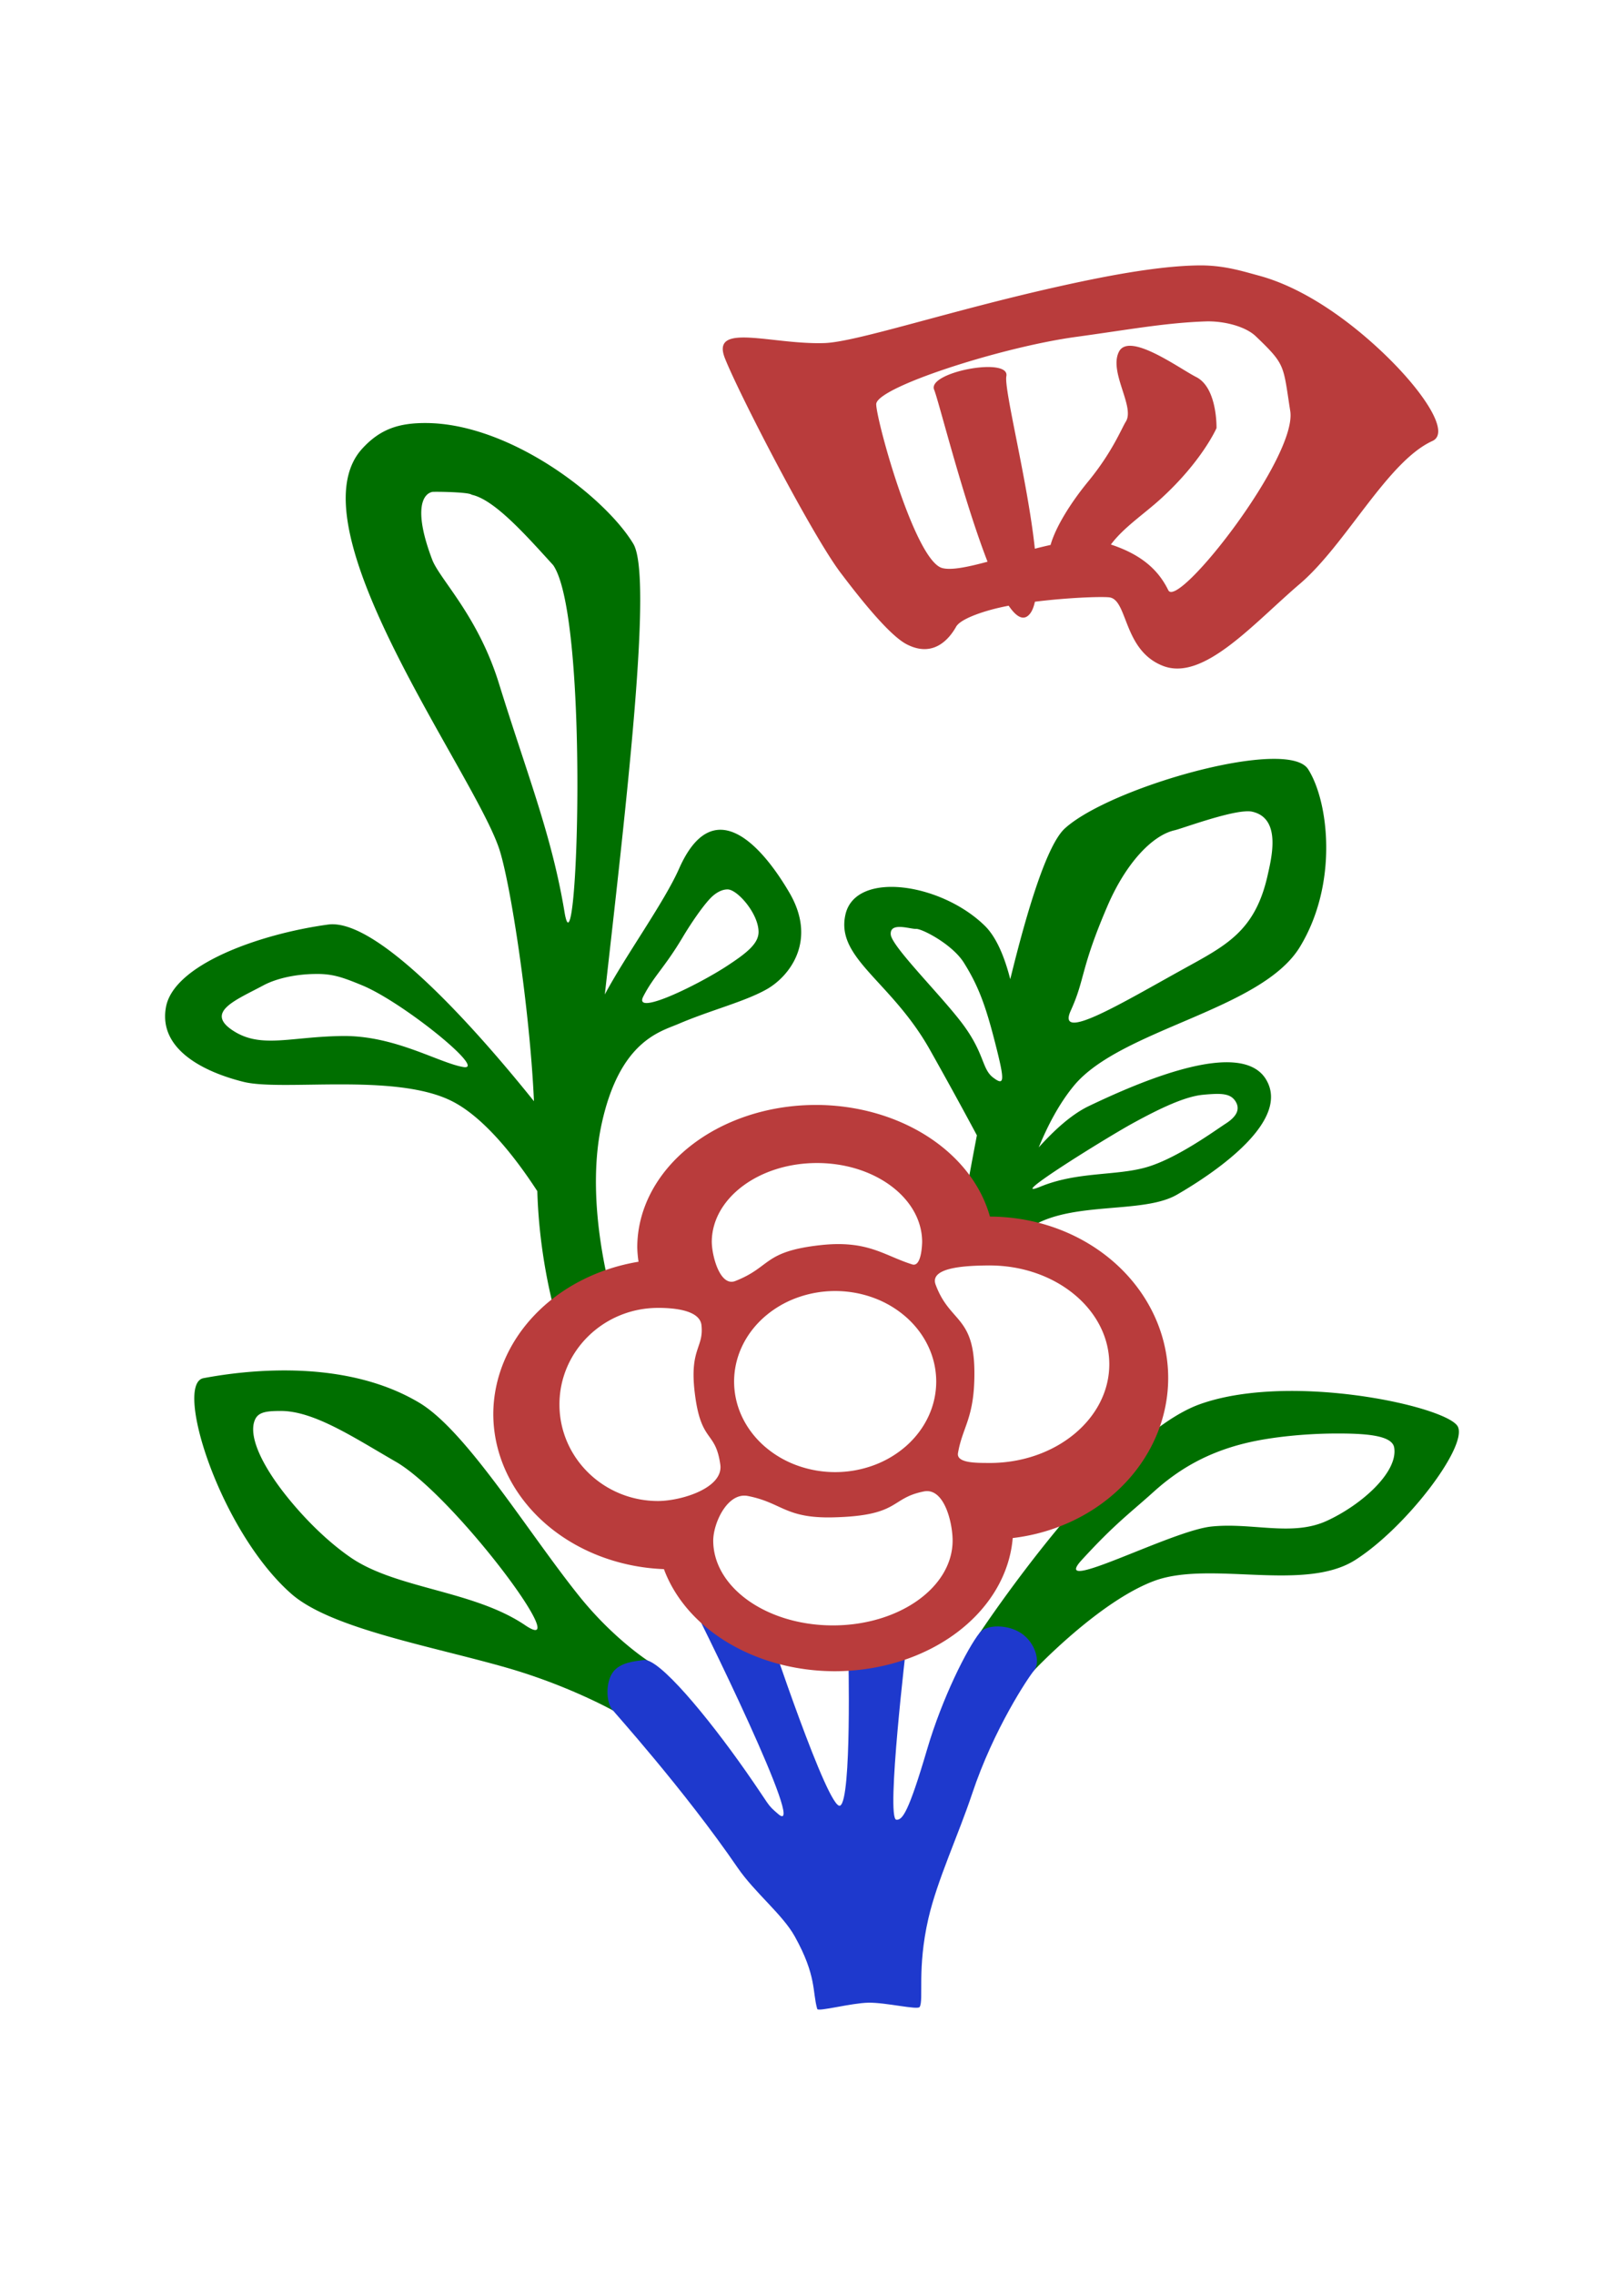 <svg width="300" height="420" fill="none" xmlns="http://www.w3.org/2000/svg"><g clip-path="url(#a)"><path d="M78.817 78.1c-5.176-.042-8.62 1.134-11.911 4.737-13.176 14.415 20.426 59.476 25.272 73.765 2.113 6.236 5.695 29.64 6.46 46.702-9.217-11.491-28.55-33.92-38.047-32.614-12.732 1.747-28.532 7.404-29.938 15.269-1.414 7.868 7.199 11.999 14.335 13.769 7.136 1.77 27.691-1.664 38.24 3.435 6.233 3.009 12.186 10.834 16.031 16.743.444 15.359 4.583 26.905 4.583 26.905l9.654-5.834s-5.695-18.05-2.365-33.428c3.335-15.375 10.824-17.078 14.186-18.514 5.993-2.565 12.178-4.072 16.29-6.385 4.112-2.309 9.473-8.871 4.214-17.853-5.254-8.978-14.13-18.569-20.382-4.414-2.765 6.243-9.976 16.177-13.711 23.215 4.061-35.997 8.884-77.176 5.263-83.203-5.184-8.615-22.649-22.153-38.174-22.294zm1.022 12.717c.293-.067 6.776 0 7.296.52 4.162.905 9.8 7.216 15.066 13.011 6.755 9.889 4.443 78.257 2.079 64.016-2.361-14.242-6.945-25.507-12.102-42.157-3.88-12.538-10.95-19.238-12.34-22.892-3.322-8.734-1.975-12.038 0-12.498zm155.721 49.281c-10.867-.09-32.274 6.862-38.849 12.842-3.232 2.938-6.849 14.595-10.085 27.837-1.072-4.182-2.584-7.797-4.721-9.882-8.113-7.916-23.842-10.193-25.72-2.085-1.873 8.116 8.421 12.254 15.588 24.981a862.257 862.257 0 0 1 8.687 15.808c-1.94 10.118-3.232 17.766-3.232 17.766l4.626 1.125c.153 3.002 1.112 6.48 5.487.822 6.609-8.552 22.845-4.575 30.083-8.761 7.238-4.182 21.082-13.659 16.436-21.291-4.65-7.632-23.293.429-32.734 4.945-3.174 1.519-6.374 4.434-9.241 7.624 1.665-4.06 3.801-8.131 6.499-11.393 8.652-10.457 34.608-13.911 41.74-25.611 7.136-11.7 5.337-26.842 1.527-32.814-.832-1.307-3.051-1.889-6.091-1.913zm-5.553 9.694c.53-.031.966-.02 1.276.051 5.459 1.196 3.618 8.47 2.884 11.755-2.337 10.449-7.797 12.999-15.801 17.429-11.353 6.282-23.266 13.478-20.568 7.553 2.699-5.929 1.728-7.549 6.755-19.257 3.467-8.077 8.373-13.147 12.469-14.052 1.174-.264 9.278-3.262 12.989-3.475l-.004-.004zM134.413 164.2c1.799.012 5.668 4.416 5.715 7.807.032 2.207-2.247 3.964-5.715 6.246-5.337 3.525-17.503 9.478-15.586 5.725 1.924-3.754 3.896-5.269 7.274-10.93 1.677-2.813 3.825-5.89 5.195-7.286.915-.929 2.037-1.57 3.117-1.562zm34.81 7.287c1.065-.063 6.68 2.818 8.833 6.245 2.654 4.233 3.998 7.857 5.715 14.573 1.865 7.258 1.853 8.273-.31 6.632-2.161-1.648-1.511-4.532-5.925-10.275-4.018-5.237-12.808-13.955-12.989-16.134-.196-2.392 3.612-.978 4.676-1.041zM58.04 179.814c3.26-.079 5.054.524 8.832 2.082 7.548 3.104 23.29 15.88 18.704 15.093-4.583-.787-12.66-5.851-22.34-5.725-9.682.122-15.087 2.393-20.263-1.041-5.18-3.431.755-5.656 5.715-8.327 2.678-1.413 6.325-2.041 9.352-2.082zm166.398 22.145c1.928-.056 3.063.236 3.778 1.337.95 1.476.22 2.841-1.767 4.123-1.987 1.283-8.915 6.365-14.543 8.034-5.624 1.668-12.783.787-19.676 3.607-6.9 2.813 11.978-8.922 17.045-11.7 5.066-2.773 9.626-4.933 12.96-5.248a34.772 34.772 0 0 1 2.203-.153zM51.354 253.012c-6.229.098-11.35.968-13.758 1.416-5.498 1.023 2.942 28.094 16.181 39.782 7.273 6.42 25.633 9.619 39.776 13.663 11.605 3.32 20.029 8.097 20.029 8.097l6.496-9.108s-6.598-4.119-13.102-12.219c-9.465-11.791-20.783-30.447-29.502-35.663-8.274-4.949-18.116-6.098-26.12-5.968zm188.42 3.784c-6.441-.09-12.893.571-18.124 2.443-16.746 6.008-40.785 42.418-40.785 42.418l10.03 6.846s12.041-12.826 22.327-16.646c10.289-3.82 27.703 2.136 37.132-3.859 9.426-6 20.713-20.875 18.965-24.592-1.205-2.558-15.367-6.405-29.545-6.61zm-187.969 3.688c6.166-.04 13.573 4.915 21.302 9.368 10.757 6.192 33.423 36.626 23.899 30.186-9.532-6.444-23.753-6.692-32.212-12.491-4.328-2.97-8.58-7.22-11.95-11.45-4.595-5.775-7.05-11.152-5.715-14.052.652-1.416 2.26-1.549 4.676-1.561zm194.831 4.163c5.722-.027 10.538.329 10.911 2.603.746 4.548-6.068 10.604-12.47 13.531-6.401 2.931-13.745.254-21.301 1.041-7.552.795-30.116 12.899-23.946 6.176 6.165-6.728 8.903-8.636 13.27-12.574 4.363-3.934 9.816-7.425 17.95-9.215 4.068-.897 9.868-1.534 15.586-1.562z" fill="#006F00"/><path d="M180.982 301.421c1.238-1.558 5.251-1.577 7.753.158 2.545 1.762 3.558 5.307 2.254 6.861-1.005 1.196-7.407 10.708-11.416 22.735-2.538 7.601-6.445 15.933-8.075 23.015-2.133 9.26-.825 15.024-1.61 16.326-.358.598-6.307-.85-9.477-.787-3.173.059-9.284 1.708-9.445 1.157-.919-3.171-.079-6.082-4.151-13.396-2.27-4.072-7.391-8.072-10.561-12.691-9.912-14.462-22.967-28.877-23.296-29.349-.974-1.424-1.077-4.882.259-6.727 1.327-1.83 4.076-2.046 5.714-2.254 2.788-.362 11.644 10.268 18.808 20.481 4.728 6.747 3.807 6.058 6.026 7.958 5.577 4.772-14.152-35.568-17.726-42.166-2.187-4.048 15.78 7.888 15.78 7.888s11.209 33.775 13.376 32.717c2.172-1.062 1.517-28.098 1.517-28.098l10.784-2.061s-3.885 32.616-1.91 32.761c1.092.079 2.201-1.178 5.676-12.988 2.797-9.501 7.372-18.581 9.72-21.54z" fill="#1E39CD"/><path d="M221.355 49c-7.835.114-17.885 2.124-26.065 3.95-19.88 4.438-37.098 10.19-42.981 10.386-9.767.327-21.066-3.93-18.395 2.809 2.67 6.739 16.125 32.693 21.384 39.617 2.246 2.954 8.577 11.31 12.175 13.175 4.928 2.557 7.854-.929 9.158-3.246.844-1.499 5.459-3.076 9.7-3.867 1.265 1.853 2.455 2.675 3.492 1.916.652-.48 1.088-1.408 1.355-2.652 5.93-.739 11.927-.971 13.667-.818 3.55.315 2.545 9.804 10.026 12.676 7.478 2.872 16.687-7.853 25.225-15.135 8.542-7.278 16.181-22.617 24.514-26.398 3.229-1.463-1.256-8.537-8.106-15.296-5.875-5.803-14.817-12.782-23.999-15.244-2.961-.795-6.449-1.94-11.15-1.873zm1.316 10.339c3.397-.118 7.395.912 9.3 2.734 5.565 5.323 5.034 5.272 6.374 13.805 1.335 8.533-20.764 36.682-22.527 33.086-1.618-3.297-4.43-6.405-10.604-8.435 2.36-3.163 6.099-5.602 9.237-8.462 7.631-6.952 10.274-13.03 10.274-13.03s.188-7.443-3.751-9.43c-3.102-1.566-12.375-8.407-14.276-4.666-1.896 3.745 3.001 10.15 1.277 12.892-.801 1.279-2.486 5.606-6.944 11.04-3.31 4.032-6.036 8.458-6.959 11.731-.958.212-1.924.44-2.906.696-1.304-12.314-5.73-29.407-5.263-31.846.699-3.651-14.68-.744-13.341 2.494.849 2.053 5.29 19.97 9.866 31.752-3.59.964-6.692 1.629-8.385 1.164-5.019-1.377-12.124-27.117-12.179-30.225-.055-3.108 23.124-10.56 36.854-12.436 9.877-1.354 16.483-2.6 23.953-2.864zm-71.98 144.654c-8.744 0-17.13 2.773-23.313 7.707-6.183 4.934-9.657 11.626-9.657 18.604.024.88.102 1.758.236 2.632-7.533 1.243-14.332 4.732-19.229 9.868-4.897 5.135-7.585 11.595-7.602 18.269.018 7.382 3.304 14.475 9.174 19.804 5.87 5.328 13.873 8.483 22.346 8.808 2.018 5.443 6.186 10.219 11.884 13.616 5.697 3.396 12.619 5.232 19.731 5.233 8.357-.018 16.393-2.566 22.485-7.13 6.092-4.565 9.784-10.805 10.332-17.458 7.936-.934 15.226-4.445 20.511-9.879 5.284-5.434 8.202-12.42 8.209-19.655 0-7.898-3.468-15.474-9.641-21.063-6.174-5.589-14.549-8.734-23.286-8.746-1.624-5.844-5.698-11.073-11.549-14.821-5.85-3.748-13.128-5.791-20.631-5.794v.005zm.228 10.72c10.729 0 19.428 6.531 19.428 14.588-.039 1.495-.353 4.595-1.83 4.13-5.207-1.624-8.184-4.532-16.989-3.556-10.588 1.18-9.041 4.013-15.698 6.621-2.78 1.09-4.3-4.485-4.343-7.195 0-8.057 8.699-14.588 19.432-14.588zm31.89 18.911c12.214 0 22.11 8.164 22.11 18.235s-9.896 18.231-22.11 18.231c-2.003-.028-6.178.133-5.84-1.83.844-4.929 3.075-6.436 3.032-14.93-.051-10.488-4.548-9.088-7.164-16.169-1.241-3.36 6.268-3.509 9.976-3.541l-.004.004zm-28.528 4.721c2.451 0 4.879.433 7.144 1.273a18.925 18.925 0 0 1 6.056 3.624c1.734 1.552 3.109 3.395 4.047 5.423a15.209 15.209 0 0 1 1.419 6.396 15.21 15.21 0 0 1-1.421 6.396c-.938 2.027-2.313 3.87-4.046 5.422a18.92 18.92 0 0 1-6.056 3.622 20.575 20.575 0 0 1-7.143 1.273 20.58 20.58 0 0 1-7.145-1.272 18.935 18.935 0 0 1-6.057-3.622c-1.734-1.552-3.109-3.395-4.047-5.422a15.201 15.201 0 0 1-1.422-6.397c0-2.195.482-4.369 1.42-6.397.938-2.028 2.314-3.871 4.047-5.424a18.96 18.96 0 0 1 6.058-3.623 20.59 20.59 0 0 1 7.146-1.272zm-32.715 3.108c2.836.004 7.71.378 8.016 3.203.455 4.197-2.231 4.268-1.241 12.467 1.143 9.454 3.817 6.829 4.721 13.273.604 4.3-7.133 6.693-11.492 6.716-10.065 0-18.223-7.978-18.223-17.825 0-9.848 8.158-17.83 18.223-17.83l-.004-.004zm49.787 33.834c3.259.118 4.618 6.019 4.622 9.119 0 8.655-9.897 15.669-22.111 15.669s-22.11-7.018-22.11-15.669c.023-3.297 2.662-8.954 6.401-8.222 6.335 1.239 6.865 4.158 15.757 3.945 12.488-.299 10.419-3.54 16.769-4.787a2.97 2.97 0 0 1 .672-.059v.004z" fill="#B93C3C"/></g><defs><clipPath id="a"><path fill="#fff" transform="translate(30.5 49)" d="M0 0h239v322H0z"/></clipPath></defs></svg>